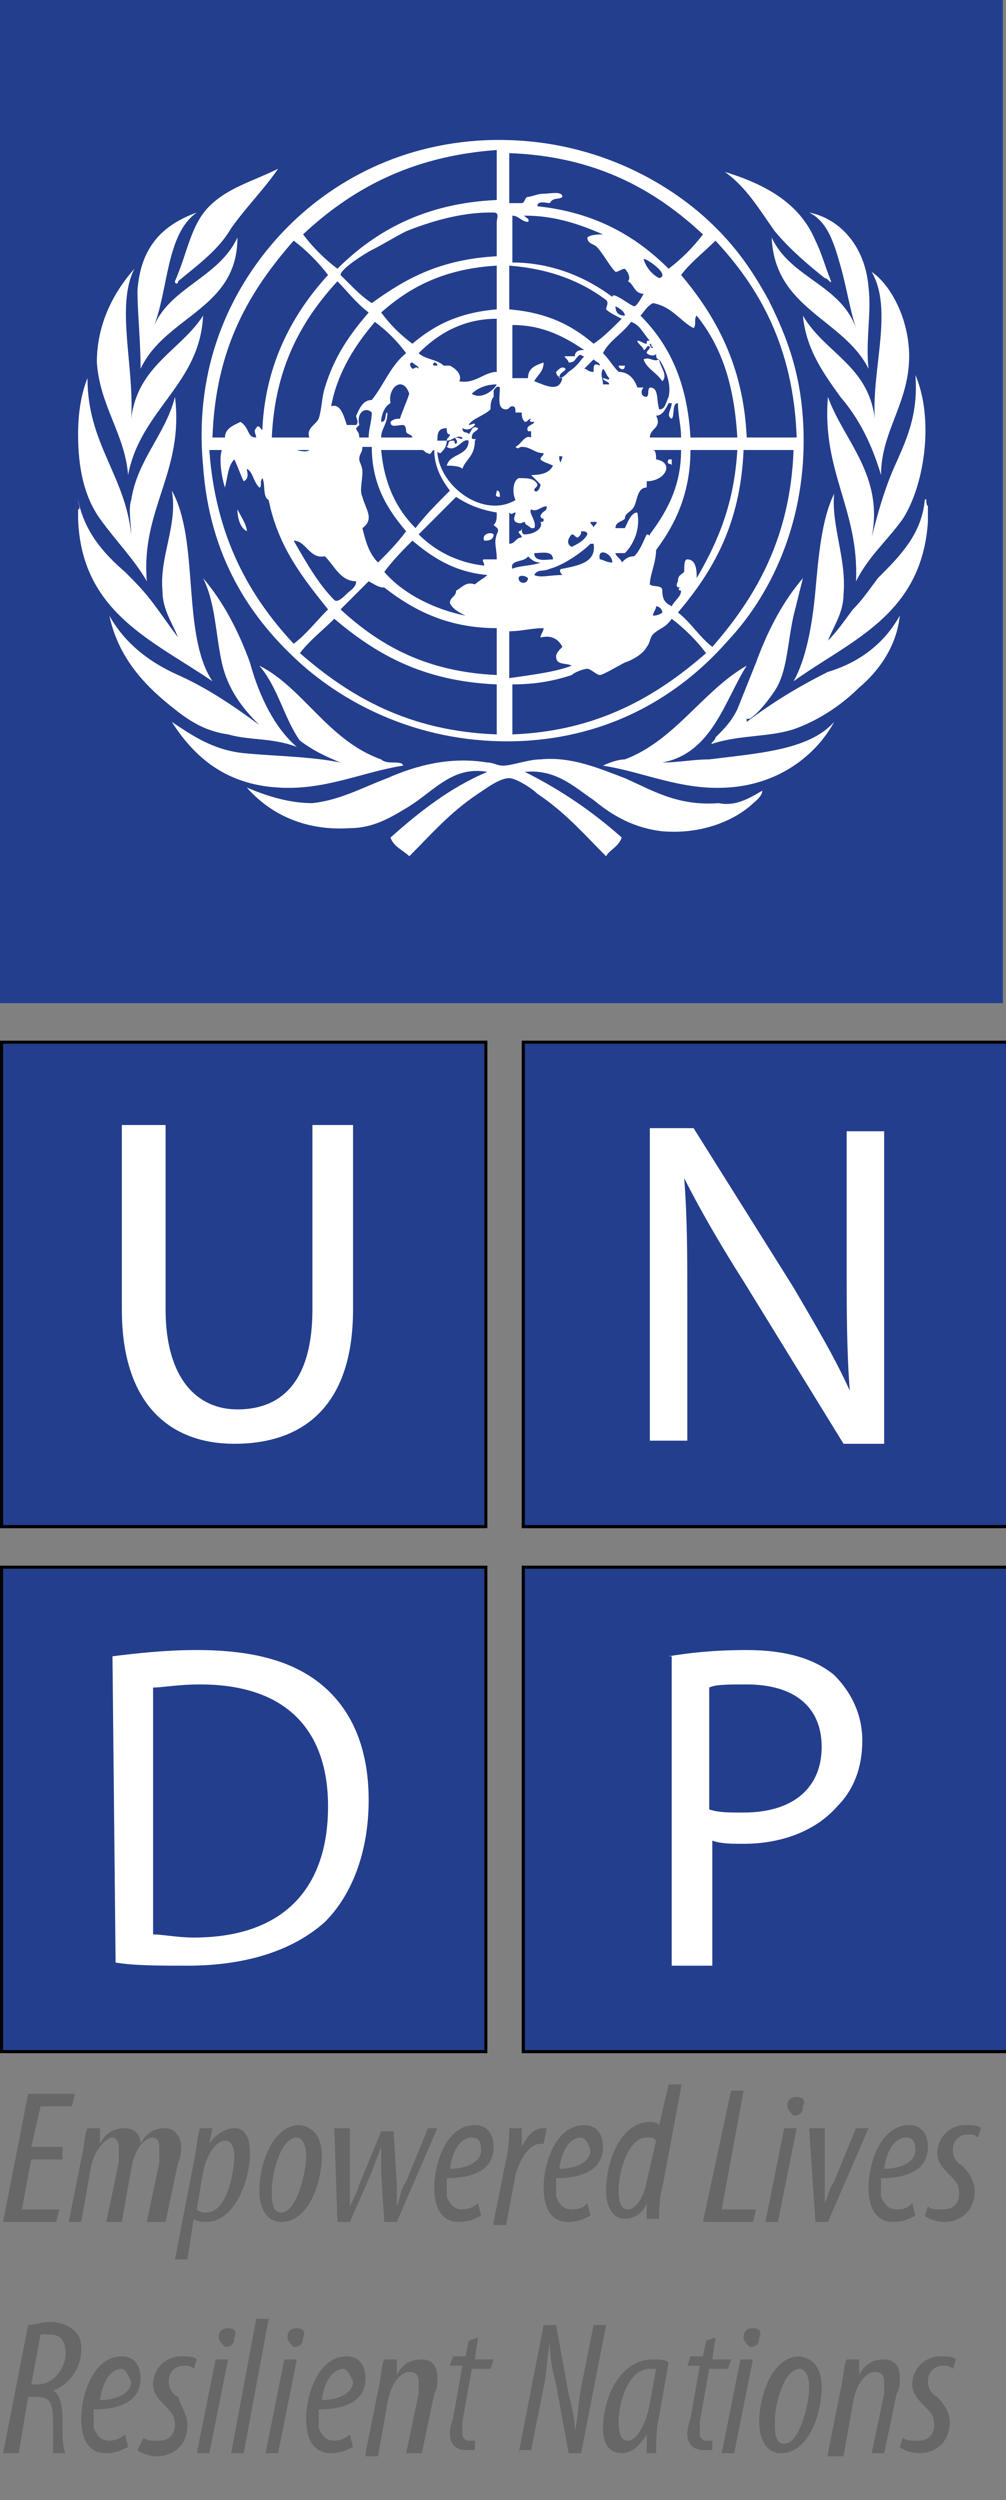 <?xml version="1.0" encoding="utf-8"?>
<!-- Generator: Adobe Illustrator 19.2.0, SVG Export Plug-In . SVG Version: 6.00 Build 0)  -->
<svg version="1.1" id="Layer_1" xmlns="http://www.w3.org/2000/svg" xmlns:xlink="http://www.w3.org/1999/xlink" x="0px" y="0px"
	 viewBox="0 0 32.2 80" style="enable-background:new 0 0 32.2 80;" xml:space="preserve">
<rect x="0" y="0" width="32.2" height="80" fill="#808080" stroke="none"/>
<style type="text/css">
	.st0{fill:#243E8E;}
	.st1{fill:#FFFFFF;}
	.st2{fill:#020202;}
	.st3{enable-background:new    ;}
	.st4{fill:#676767;}
</style>
<g>
	<rect class="st0" width="32.1" height="32.1"/>
	<g id="WzcW1U_1_">
		<g id="XMLID_1_">
			<path class="st1" d="M29.7,16.2c0,0.2,0,0.3,0,0.5c-0.2,3-2.5,3.8-4.3,5.1c0.4-0.7,0.6-1.8,0.7-2.9s0.2-2.3,0.6-3.1
				c-0.1,1,0.4,2.1,0.3,3.2c0,0.6-0.3,1-0.5,1.5c0.3-0.3,0.5-0.6,0.8-1c0.3-0.3,0.5-0.6,0.8-1c0.7-0.7,1.4-1.4,1.5-2.5
				C29.7,15.9,29.6,16.1,29.7,16.2z"/>
			<path class="st1" d="M29.3,12c0.6,1.4,0.3,3.5-0.4,4.6c-0.5,0.7-1.1,1.2-1.5,2c0.1-2.3-1.1-3.5-0.9-5.9c0.5,1.4,1.8,2.5,1.4,4.5
				c0.2-0.8,0.4-1.5,0.7-2.2C29,14.1,29.4,13.3,29.3,12z"/>
			<path class="st1" d="M29.1,11.4c0,1.5-0.9,2.4-0.9,3.8c-0.3-1-0.7-1.8-1.3-2.5c-0.5-0.7-1.1-1.5-1.2-2.6c0.7,1.2,2.1,1.6,2.3,3.3
				c-0.1-1.6,0.6-3.5-0.1-4.7C28.5,9.1,29.1,10.2,29.1,11.4z"/>
			<path class="st1" d="M28.8,19.7c-0.1,1-0.7,1.8-1.3,2.3c-0.5,0.5-1.2,1-2,1.3s-1.8,0.2-2.7,0.5c-0.1,0,0.1-0.1,0.1-0.2
				c0.3-0.3,0.5-0.5,0.7-0.9c0.2-0.5,0.4-1,0.6-1.5c0.4-1.1,0.9-2,1.5-2.7c-0.1,0.4-0.2,0.8-0.3,1.2c-0.2,0.9-0.2,1.8-0.6,2.4
				c-0.2,0.3-0.5,0.7-0.8,0.9c0,0,0,0-0.1,0c0,0,0,0,0,0.1c0.8-0.6,1.6-1.1,2.6-1.6C27.5,21.2,28.3,20.6,28.8,19.7z"/>
			<path class="st1" d="M27.8,9.2c0.1,0.8-0.1,1.7,0,2.6c-0.8-1.6-3-1.9-3.1-4.2c0.6,1.3,2.2,1.5,2.7,2.9c-0.2-0.6-0.3-1.3-0.5-2
				s-0.4-1.4-1-1.7C26.9,7,27.7,7.9,27.8,9.2z"/>
			<path class="st1" d="M26.6,9c0,0.1-0.1-0.1-0.2-0.1c-0.5-0.4-1.1-0.9-1.6-1.5c-0.5-0.7-0.9-1.4-1.6-1.9l0,0
				c1.3,0.4,2.4,1,2.9,2.2C26.3,8.1,26.4,8.5,26.6,9z"/>
			<path class="st1" d="M25.7,13.4c0.2,3-0.9,5.5-2.4,7.1c-1.4,1.6-3.5,3-6.4,3.2c-3.1,0.2-5.6-1-7.2-2.4c-1.7-1.5-3-3.5-3.2-6.4
				c-0.3-3.2,0.9-5.6,2.3-7.2s3.6-3,6.5-3.2c3.1-0.2,5.6,1,7.2,2.4c0.9,0.8,1.5,1.6,2.1,2.7C25.2,10.8,25.6,11.9,25.7,13.4z
				 M23.9,14c0.5,0,1,0,1.6,0c-0.1-2.9-1.2-4.8-2.6-6.3c-0.4,0.4-0.8,0.7-1.1,1.1C22.9,10.1,23.8,11.7,23.9,14z M25.4,14.4
				c-0.5,0-1,0-1.6,0c-0.1,2.4-1,3.9-2.1,5.2c0.4,0.3,0.7,0.8,1.1,1.1C24.2,19.1,25.3,17.2,25.4,14.4z M22.1,14c0.5,0,1,0,1.5,0
				c-0.1-1.7-0.5-2.9-1.3-3.9c-0.1,0.1,0,0.3-0.1,0.4c-0.4-0.2-0.7-0.7-1.3-0.8c-0.2,0.1-0.3,0.3-0.4,0.4C21.4,11,22,12.2,22.1,14z
				 M23.6,14.4c-0.5,0-1,0-1.5,0c0,1.4-0.5,2.4-1.1,3.2c0,0.4-0.2,0.8-0.2,1.1c0.1,0.1,0.4,0,0.4,0.2c0,0.3,0.1,0.4,0.3,0.5
				c0.1-0.2,0.3-0.3,0.3-0.5c-0.1,0-0.1-0.1,0-0.1c-0.1,0-0.2,0-0.1-0.2c0-0.2,0.1-0.2,0.2-0.3c0-0.2,0-0.4,0.1-0.4
				c0.3,0,0.3,0.4,0.3,0.6C23,17.3,23.5,16.1,23.6,14.4z M21.4,8.6c0.4-0.3,0.8-0.7,1.1-1.1C21,6.1,19.1,5,16.3,4.9c0,0.5,0,1,0,1.6
				c0.1,0,0.3,0,0.4,0s0.1-0.2,0.2-0.2s0.3-0.1,0.5-0.1S18,6.1,18,6.3c-0.1,0.1-0.3,0-0.4,0.2c-0.1,0-0.4-0.1-0.4,0.1
				C19.1,6.8,20.4,7.6,21.4,8.6z M22.6,20.9c-0.3-0.4-0.7-0.8-1.1-1.1c-0.2,0.3-0.4,0.3-0.6,0.5c-0.1,0.1-0.1,0.3-0.2,0.4
				c-0.1,0.2-0.4,0.4-0.7,0.5c-0.2,0.1-0.7,0.4-0.8,0.4c-0.1,0-0.3-0.2-0.4-0.2s-0.4,0.1-0.5,0.2c-0.6,0.2-1.2,0.3-1.9,0.3
				c0,0.5,0,1,0,1.6C19.1,23.4,21,22.3,22.6,20.9z M20.8,14c0.3,0,0.7,0,1,0c0-0.4-0.1-0.7-0.1-1.1c-0.2,0-0.1,0.4-0.2,0.5
				c-0.2-0.1,0-0.3,0-0.5c0,0,0,0-0.1,0c-0.1,0.2-0.2,0.4-0.4,0.4C21.2,13.7,20.8,13.7,20.8,14z M21.8,14.4c-0.3,0-0.6,0-0.9,0
				c0.1,0,0.1,0.2,0.1,0.3c0.6,0.1,0.3,0.7-0.3,0.7c0,0.1,0,0.1,0,0.2c-0.3,0-0.3,0.4-0.4,0.6c-0.1,0.2-0.3,0.2-0.3,0.4
				c-0.1,0.1-0.3,0.1-0.3,0.3c0.1,0,0.3,0,0.3,0c0.1-0.2,0.2-0.5,0.4-0.5c0.1,0.5-0.1,1-0.4,1.3c-0.1,0-0.2,0-0.3,0
				c0,0.1,0.2,0.2,0.2,0.3c0.1-0.1,0.2-0.2,0.4-0.2c0.2-0.2,0.3-0.5,0.4-0.7c0.1,0,0.1,0.1,0.1,0C21.4,16.3,21.8,15.5,21.8,14.4z
				 M21.4,12.7c0.1-0.4-0.1-0.9-0.3-1.2c0,0.2,0.3,0.5,0.1,0.7c-0.2-0.3-0.5-0.4-0.6-0.7c0.2-0.1,0.3,0.1,0.5,0
				c-0.1,0-0.1-0.1-0.1-0.2c0,0.1-0.2,0.1-0.3,0c0-0.1,0.1-0.1,0.1-0.2c-0.1-0.1-0.1,0.1-0.2,0.1c0-0.1-0.2-0.2-0.2-0.3
				c0.1,0,0.2,0.1,0.3,0.1c0-0.1,0-0.1,0.1-0.1c-0.2-0.2-0.3-0.5-0.6-0.6c-0.3,0.4-0.7,0.6-0.9,1c0.2,0.2,0.3,0.4,0.5,0.6
				c0.3,0,0.5,0.2,0.6,0.5c0.1,0,0.2,0,0.2,0c-0.1,0.1-0.1,0.3,0.1,0.3c0.1-0.1,0-0.2,0.1-0.3c0.3,0,0.2,0.4,0.3,0.7
				C21.3,13.1,21.3,12.9,21.4,12.7C21.3,12.7,21.4,12.7,21.4,12.7z M21.2,19.6c0-0.1-0.1-0.2-0.2-0.2c0,0.1-0.1,0.2-0.1,0.3
				C21.1,19.7,21.2,19.6,21.2,19.6z M21.1,8.9c0.4-0.1-0.5-0.7-0.5-0.6C20.7,8.6,20.9,8.8,21.1,8.9z M20.8,11c0,0.1,0.1,0.2,0.1,0.1
				C20.8,11.1,20.9,11,20.8,11z M20.3,9.8c0.1,0,0.3-0.4,0.3-0.4c-0.3,0-0.3-0.3-0.5-0.4c0.1-0.1,0-0.3-0.1-0.4
				c-0.1,0-0.2,0.1-0.3,0.1c-0.2-0.2-0.4-0.6-0.6-0.8c-0.1-0.1-0.3-0.1-0.3-0.3c0.1-0.1,0.4-0.1,0.5-0.1c-0.7-0.3-1.5-0.6-2.5-0.6
				c-0.1,0,0.2,0.1,0.1,0.2c-0.2,0-0.3-0.2-0.5-0.2c0,0.5,0,1,0,1.5c1.3,0,2.4,0.5,3.2,1.1C19.6,9.3,20.2,9.8,20.3,9.8z M20,10.1
				c0-0.1-0.1-0.2-0.3-0.3C19.7,10,19.8,10.1,20,10.1z M19.9,10.2c-0.2-0.1-0.4-0.2-0.5-0.3c0-0.1,0.1-0.2,0-0.3
				c-0.8-0.6-1.8-1-3.1-1.1c0,0.5,0,0.9,0,1.4c1.2,0.1,2,0.5,2.7,1.1C19.3,10.8,19.6,10.5,19.9,10.2z M19.2,17.9
				c0.1,0,0.2,0.1,0.4,0.1C19.6,17.7,19.1,17.5,19.2,17.9z M19.3,12.1c0.1,0,0.2,0.1,0.2,0c-0.1-0.1-0.1-0.2-0.2-0.3
				c-0.1,0.2,0,0.3,0,0.5c0.1,0,0.1,0,0.2,0C19.5,12.2,19.3,12.2,19.3,12.1z M19.2,11.7c0-0.1-0.1-0.1-0.2-0.2
				c-0.1,0.1-0.2,0.2-0.3,0.3c0.1,0,0.1,0.1,0.3,0.1C19,11.7,19,11.6,19.2,11.7z M19,16.9c0-0.1,0.1-0.1,0.1-0.2c0,0-0.1,0-0.2,0
				C18.9,16.8,19,16.8,19,16.9z M18,18.2c0.5-0.1,1.1-0.2,1-0.8h-0.1c-0.3,0.3-0.9,0.7-1.3,0.8c-0.2,0.1-0.4,0-0.5,0.2
				c0.2,0.1,0.5,0,0.9,0C17.9,18.3,17.9,18.2,18,18.2z M18.8,17.1c0-0.1-0.1-0.1-0.2-0.1c0,0.1,0,0.1-0.1,0.2
				c-0.1,0-0.1-0.1-0.2-0.1c-0.1,0.1-0.2,0.3,0,0.4C18.5,17.4,18.7,17.3,18.8,17.1z M18.7,11.4c-0.1,0-0.1-0.1-0.2,0
				s-0.1,0.2-0.3,0.2c0-0.1-0.2-0.2-0.1-0.2s0.2,0,0.3,0c0-0.2,0.2-0.2,0.3-0.2c-0.6-0.4-1.3-0.8-2.3-0.8c0,0.6,0,1.1,0,1.7
				c0.2,0,0.3,0,0.5,0c0-0.3,0.2-0.4,0.5-0.5c0,0.3-0.2,0.4-0.3,0.6c0.3,0.1,0.8,0.4,0.9-0.1c-0.1,0-0.2-0.1-0.2-0.2
				c0.1-0.1,0.2-0.2,0.3-0.1c0,0.1-0.2,0.1-0.2,0.3c0.1,0,0.2-0.1,0.3-0.2C18.5,11.7,18.6,11.5,18.7,11.4z M18.3,21.3
				c-0.2-0.1-0.5,0-0.5-0.3c0-0.1,0.1-0.2,0.2-0.3c-0.1-0.2-0.3-0.4-0.7-0.3c0-0.1,0.1-0.2,0.1-0.3c-0.4,0-0.7,0.1-1.1,0.1
				c0,0.5,0,1,0,1.5C17,21.6,17.8,21.5,18.3,21.3z M18,14.6c-0.1,0-0.1,0-0.1,0c0,0.1,0,0.2,0.1,0.2C17.9,14.8,18,14.7,18,14.6z
				 M17.7,14.9c-0.2-0.1-0.3-0.1-0.4-0.2c0-0.1,0.1-0.1,0.1-0.2c-0.3,0-0.4-0.2-0.7-0.2c-0.1,0-0.1,0.1-0.2,0
				c0.2-0.1,0.3-0.4,0.5-0.3c0-0.1,0-0.1,0-0.2c-0.1,0-0.1,0-0.1,0c-0.1-0.2,0.2-0.2,0.2-0.3c-0.1,0-0.2,0-0.1-0.1
				c-0.1,0-0.1,0.1-0.2,0.1c-0.1-0.1-0.1-0.2-0.1-0.3c-0.1,0-0.1,0-0.2,0c0-0.1,0-0.2-0.1-0.2s-0.1,0.1-0.2,0.1
				c-0.3,0-0.2-0.4-0.2-0.7c-0.1-0.1-0.2,0.1-0.2,0.1c0,0.1,0,0.1,0,0.2c-0.1,0.1-0.1,0.3-0.1,0.4c-0.2,0.2-0.6,0.3-0.7,0.5
				c0.1,0,0.2-0.1,0.2,0c-0.1,0.1-0.2,0.2-0.4,0.1c0,0.2,0.2,0.1,0.2,0.2c0.1-0.1,0.1-0.3,0.3-0.2c0,0.1-0.2,0.1-0.2,0.3
				c0,0.1,0.2,0,0.1,0.1c0,0.5-0.3,0.6-0.4,0.9c-0.1-0.1-0.4-0.1-0.5-0.1c0.1-0.4,0.7-0.3,0.7-0.8c-0.2-0.1-0.4,0.4-0.7,0.2
				c0.1-0.1,0-0.2,0.2-0.2c0.1,0,0,0.1,0.1,0.1c0.1-0.1-0.1-0.2,0-0.2s0.2,0.1,0.2,0c-0.2-0.1-0.3,0.1-0.5,0.1
				c0-0.1,0.1-0.1,0.1-0.2c-0.1,0-0.1-0.1-0.1-0.2c-0.3,0-0.3,0.2-0.3,0.4c0.1,0,0.2,0,0.3,0c0,0.2-0.1,0.3-0.2,0.4
				c-0.1,0-0.1-0.1-0.1,0c0.1,1.1,1.5,2.1,2.5,1.5c0.1,0,0.3-0.1,0.3-0.1C16.7,16,16.6,16,16.5,16c-0.1-0.2-0.1-0.6,0.1-0.7
				c0.3,0,0.5,0,0.6,0.2c0,0.1-0.1,0.1-0.1,0.2c0.1,0.1,0.2-0.1,0.2-0.2c-0.1-0.1-0.2-0.2-0.3-0.3C17.4,15.2,17.6,15.1,17.7,14.9z
				 M17.5,16.2c-0.2,0-0.3,0.2-0.5,0.1c-0.1,0.1,0.2,0.4,0.1,0.6c0,0,0,0-0.1,0c-0.1-0.1-0.2-0.1-0.2-0.2c-0.1,0-0.1,0.1-0.3,0
				c-0.1-0.1,0-0.2,0-0.3c-0.1,0-0.1,0.1-0.2,0c0,0.3,0,0.7,0,1c0.2,0,0.2-0.2,0.4-0.2c0-0.1-0.1-0.1-0.1-0.2c0.1,0,0.1-0.1,0.1-0.1
				c0,0.1,0,0.2,0.1,0.2c0.3,0,0.6-0.2,0.5-0.4c0.1,0,0.1,0,0.1-0.1c0,0-0.1,0-0.1-0.1C17.4,16.3,17.5,16.4,17.5,16.2z M17.1,17.7
				c0,0.3,0.4,0.2,0.6,0.2C17.7,17.6,17.3,17.7,17.1,17.7z M17.3,18c-0.2,0-0.3-0.1-0.4-0.2c-0.1,0.2-0.6,0.1-0.5,0.4
				C16.6,18.1,17.1,18.1,17.3,18z M16.6,18.5c0,0.2,0.3,0.2,0.3,0C16.8,18.4,16.6,18.4,16.6,18.5z M15.8,16.8
				c0.1-0.1,0.1-0.2,0.1-0.4c-0.6-0.1-1-0.3-1.3-0.5c-0.4,0.4-0.8,0.8-1.2,1.2c0.5,0.5,1.2,0.9,2.1,1c0-0.1-0.1-0.2,0-0.2
				s0.2,0,0.4,0c0-0.4-0.1-0.5,0-0.8C16,16.9,15.9,16.9,15.8,16.8z M15.9,8.2c0-0.4,0-0.8,0-1.1c0-0.1,0.1-0.3-0.1-0.3
				c0,0,0,0-0.1,0C14.9,6.8,14,7,13,7.4c-0.4,0.2-0.7,0.4-1.1,0.6c-0.2,0.1-1,0.6-1,0.8L11.1,9c0.3,0.3,0.5,0.5,0.8,0.7
				C13,8.9,14.1,8.3,15.9,8.2z M15.9,23.5c0-0.5,0-1,0-1.6c-2.4-0.1-3.9-1-5.2-2.1c-0.4,0.4-0.8,0.7-1.1,1.1
				C11.2,22.3,13.1,23.4,15.9,23.5z M15.9,21.6c0-0.5,0-1,0-1.5c-1.6,0-2.7-0.6-3.6-1.3c-0.2,0-0.3-0.1-0.5-0.2
				c-0.3,0.3-0.6,0.6-0.9,0.9C12.2,20.7,13.7,21.5,15.9,21.6z M15.9,11.9c0-0.6,0-1.1,0-1.7c-1.1,0-1.9,0.5-2.5,1.1
				c0.2,0.2,0.6,0.2,0.8,0.4c0.1,0,0.2,0,0.2,0c0.2,0.1,0.4,0.3,0.3,0.5C15.2,12.3,15.5,11.9,15.9,11.9z M15.9,9.9
				c0-0.5,0-0.9,0-1.4c-1.7,0.1-2.8,0.7-3.7,1.5c0.3,0.4,0.6,0.7,1,1C13.9,10.4,14.7,10,15.9,9.9z M15.9,6.4c0-0.5,0-1,0-1.6
				C13.1,5,11.2,6.1,9.7,7.5c0.3,0.4,0.7,0.8,1.1,1.1C12,7.4,13.6,6.5,15.9,6.4z M15.9,12.3c-0.3,0-0.6,0.1-0.8,0.3
				C15.4,12.8,15.8,12.5,15.9,12.3z M15.2,18.7c0.1-0.1,0.3-0.2,0.4-0.3c-1.1-0.1-1.8-0.6-2.4-1.1c-0.3,0.3-0.6,0.6-0.9,1
				c0.6,0.7,1.6,1.2,2.6,1.4c-0.2-0.1-0.4-0.2-0.5-0.4c0-0.2,0.2-0.2,0.2-0.4C14.8,18.8,14.9,18.6,15.2,18.7z M14.4,15.7
				c-0.3-0.4-0.5-0.8-0.5-1.3c-0.1,0-0.1,0.2-0.2,0.1c-0.1,0-0.1-0.1-0.2-0.1c-0.4,0-1,0-1.3,0c0.1,1.1,0.5,1.9,1.1,2.5
				C13.6,16.5,14,16.1,14.4,15.7z M14,11.7c0-0.1-0.1-0.1-0.1-0.1C13.8,11.7,13.9,11.7,14,11.7z M13.2,11.8c0.1,0,0.1-0.1,0.2,0
				c0-0.1-0.1-0.1-0.2-0.2C13.1,11.6,13.1,11.7,13.2,11.8z M12.2,14c0.3,0,0.7,0,1,0c0-0.1-0.2-0.1-0.2-0.2c0,0,0-0.2-0.1-0.2
				c-0.2,0-0.4,0.1-0.4-0.1c0.1-0.1,0.2-0.1,0.3-0.1c0.1-0.3,0.2-0.5,0.3-0.8c-0.2-0.6-0.7-0.2-0.6,0.3c-0.2,0.1-0.3,0.4-0.3,0.6
				c0.2,0,0.1-0.3,0.2-0.3C12.4,13.6,12.2,13.7,12.2,14z M13,11.3c-0.3-0.4-0.6-0.7-1-1c-0.6,0.7-1.2,1.6-1.4,2.7
				c0.3-0.1,0.4,0.3,0.5,0.6c0.1,0,0.2,0,0.3,0c0.1-0.1,0-0.2,0-0.3c0.1-0.2,0.2-0.5,0.5-0.5C12.3,12.3,12.5,11.7,13,11.3z M12.1,18
				c0.3-0.3,0.6-0.6,0.9-1c-0.6-0.7-1.1-1.5-1.1-2.7c-0.1,0-0.3,0-0.3,0c0,0.2-0.1,0.2-0.1,0.4c0,0.1,0.1,0.2,0.1,0.4
				c0,0.3-0.1,0.6,0,0.8c0.1,0.4,0.4,0.7,0,1C11.7,17.3,11.8,17.7,12.1,18z M11.8,14c0-0.3,0.1-0.5,0.1-0.8c-0.2-0.2-0.5,0-0.4,0.4
				l-0.1,0.1c0,0.1,0.1,0.1,0.1,0.3C11.6,14,11.7,14,11.8,14z M11.1,19c0.1-0.1,0.3-0.2,0.3-0.4c-0.5,0-0.7-0.5-1-0.8
				c-0.5,0.1-0.6-0.5-1-0.5c0.4,0.7,0.8,1.4,1.3,1.9C10.8,19.3,11,19.1,11.1,19z M11.8,10c-0.4-0.3-0.7-0.7-1-1
				c-1.1,1.2-2,2.7-2.1,5c0.4,0,0.8,0,1.2,0c-0.1-0.3,0.2-0.4,0.3-0.6c0.1-0.3,0.1-0.7,0.2-1C10.7,11.4,11.2,10.7,11.8,10z
				 M10.5,8.8C10.2,8.4,9.8,8,9.4,7.7C8,9.3,6.9,11.1,6.8,14c0.1,0,0.3,0,0.4,0c0-0.3,0.3-0.4,0.5-0.5C8,13.7,7.9,14,8.2,14
				c0-0.1-0.1-0.2,0-0.3c0.1-0.2,0.2,0.2,0.2,0C8.5,11.6,9.4,10,10.5,8.8z M9.4,20.6c0.4-0.3,0.7-0.7,1.1-1.1c-0.8-1-1.6-2-1.9-3.5
				c-0.2-0.1-0.1-0.5-0.2-0.7c-0.1,0.1,0,0.3-0.1,0.3c-0.2-0.2-0.2-0.5-0.4-0.6c0,0.1,0.1,0.3-0.1,0.4c-0.1-0.2-0.2-0.5-0.3-0.7
				c-0.2,0.2-0.2,0.5-0.3,0.9c-0.1-0.3-0.2-0.9-0.1-1.2c-0.1,0-0.2,0-0.4,0C6.9,17.2,8,19.1,9.4,20.6z M9.9,14.4c-0.2,0-0.4,0-0.5,0
				s0.1,0,0.1,0S9.8,14.5,9.9,14.4z"/>
			<path class="st1" d="M26.7,23.1c-0.6,1.1-1.8,2-3.4,2.1c-1.5,0.1-2.7-0.5-4-0.7c0.2-0.1,0.5-0.2,0.7-0.2c1.6-0.6,2.5-2.2,3.9-3
				c-0.7,1.1-1.1,2.8-2.7,3.1c0.5,0,1-0.1,1.5-0.1C24.3,24.1,25.9,24,26.7,23.1z"/>
			<path class="st1" d="M24.4,25.3c0,0.2-0.3,0.4-0.4,0.5c-0.6,0.5-1.6,0.9-2.8,0.8c-0.9-0.1-1.6-0.5-2.2-1c-0.6-0.4-1.2-1-2.2-0.9
				c1.2,0.6,2.2,1.3,3.1,2.1c-0.1,0.3-0.4,0.4-0.5,0.6c-0.7-0.7-1.3-1.4-2.2-2c-0.2-0.2-0.7-0.5-0.9-0.5c-0.3,0-0.7,0.3-1,0.5
				c-0.9,0.6-1.5,1.3-2.2,2c-0.2-0.2-0.5-0.3-0.6-0.6c0.9-0.8,1.9-1.6,3.1-2.1c-1.1-0.2-1.7,0.6-2.5,1.1c-0.5,0.3-1.1,0.7-1.9,0.7
				c-1.5,0.1-2.6-0.5-3.3-1.3l0,0c0.7,0.3,1.4,0.5,2.1,0.5c0.9-0.1,1.6-0.5,2.4-0.8c0.9-0.4,2-0.7,3.2-0.5c0.2,0,0.3,0.1,0.5,0.1
				c0.3,0,0.8-0.2,1.2-0.2c1-0.1,1.9,0.3,2.7,0.6c0.9,0.4,1.7,0.9,3,0.8C23.5,25.8,23.9,25.6,24.4,25.3z"/>
			<path class="st1" d="M21.5,14.7c0,0,0,0.1,0,0.2c0-0.1-0.2,0-0.1-0.2C21.4,14.7,21.4,14.7,21.5,14.7z"/>
			<path class="st1" d="M19.8,11.7c0.1,0,0.1,0,0.2,0C20,11.9,19.8,11.8,19.8,11.7z"/>
			<path class="st1" d="M15.9,15.7c0.1,0,0.1,0.1,0.1,0.2C15.8,15.9,15.9,15.8,15.9,15.7z"/>
			<path class="st1" d="M15.8,17.1c0,0.2-0.2,0.2-0.3,0.2C15.4,17.1,15.7,17,15.8,17.1z"/>
			<path class="st1" d="M12.6,24.4c0.1,0,0.3,0,0.3,0.1c-1.3,0.2-2.5,0.8-4,0.7c-1.7-0.1-2.7-1-3.4-2.1c0.6,0.4,1.3,0.9,2.3,1
				s2.1,0.1,3.1,0.3c-0.5-0.2-0.9-0.4-1.3-0.7C9.1,23,8.9,22,8.3,21.3c1.4,0.7,2.2,2.4,3.9,3C12.3,24.4,12.5,24.4,12.6,24.4z"/>
			<path class="st1" d="M8,21.2c0.3,1.1,0.8,2.1,1.5,2.7c-0.8-0.3-1.5-0.2-2.2-0.4c-0.7-0.1-1.2-0.4-1.7-0.8c-0.9-0.7-1.8-1.6-2.1-3
				c0.5,0.9,1.3,1.5,2.2,1.9s1.8,1,2.6,1.6c-0.5-0.5-1-1.1-1.2-2s-0.2-1.9-0.6-2.7C7.1,19.2,7.6,20.1,8,21.2z"/>
			<path class="st1" d="M8.9,5.4C8.5,6,7.9,6.6,7.4,7.3C7,8,6.3,8.5,5.7,9c0,0.1-0.1,0.1-0.1,0C6,8.1,6.1,7.2,6.7,6.6
				S8.1,5.8,8.9,5.4z"/>
			<path class="st1" d="M7.6,16.3c0.1,0.2,0.3,0.5,0.3,0.7C7.7,16.9,7.6,16.6,7.6,16.3z"/>
			<path class="st1" d="M7.6,7.6c0,2.3-2.3,2.5-3.1,4.2c0-0.9-0.1-1.8-0.1-2.5c0.1-1.4,0.8-2.1,1.9-2.5l0,0c-1,0.7-0.9,2.5-1.4,3.7
				C5.4,9.2,7,8.9,7.6,7.6z"/>
			<path class="st1" d="M5.5,15.7c0.9,1.6,0.3,4.6,1.3,6.1c-1.9-1.3-4.2-2.2-4.3-5.2c0-0.1,0-0.2,0-0.3c0.1,0,0-0.2,0-0.3
				c0.2,1,0.8,1.7,1.5,2.3c0.3,0.3,0.6,0.6,0.9,1s0.5,0.7,0.8,1.1c-0.2-0.5-0.5-0.9-0.5-1.5C5.1,17.8,5.7,16.8,5.5,15.7z"/>
			<path class="st1" d="M5.6,12.7c0.3,2.4-1.1,3.6-0.9,5.9c-0.4-0.7-1-1.3-1.5-2c-0.5-0.7-0.7-1.6-0.7-2.7c0-0.7,0.1-1.3,0.3-1.8
				c0,2.1,1.2,3.1,1.4,5l0,0l0,0l0,0l0,0c0-0.3-0.1-0.8,0-1.1C4.4,14.7,5.3,13.9,5.6,12.7z"/>
			<path class="st1" d="M6.5,10.1c-0.1,2.2-2,3-2.4,5.1c-0.1-1.3-0.9-2.2-1-3.6c0-1.2,0.5-2.2,1.2-3c-0.6,1.2,0,3.1-0.1,4.8
				C4.4,11.7,5.8,11.2,6.5,10.1z"/>
		</g>
	</g>
	<g>
		<rect y="33.4" class="st0" width="15.5" height="15.5"/>
		<path class="st2" d="M15.6,48.9H0V33.3h15.6V48.9z M0.1,48.8h15.4V33.4H0.1V48.8z"/>
	</g>
	<g>
		<rect x="16.7" y="33.4" class="st0" width="15.5" height="15.5"/>
		<path class="st2" d="M32.2,48.9H16.7V33.3h15.6v15.6H32.2z M16.8,48.8h15.4V33.4H16.8V48.8z"/>
	</g>
	<g>
		<rect y="50.2" class="st0" width="15.5" height="15.5"/>
		<path class="st2" d="M15.6,65.7H0V50.1h15.6V65.7z M0.1,65.6h15.4V50.2H0.1V65.6z"/>
	</g>
	<g>
		<rect x="16.7" y="50.2" class="st0" width="15.5" height="15.5"/>
		<path class="st2" d="M32.2,65.7H16.7V50.1h15.6v15.6H32.2z M16.8,65.6h15.4V50.2H16.8V65.6z"/>
	</g>
	<g>
		<path class="st1" d="M5.3,36v5.9c0,2.2,1,3.2,2.3,3.2c1.5,0,2.4-1,2.4-3.2V36h1.3v5.9c0,3.1-1.6,4.3-3.8,4.3c-2,0-3.6-1.2-3.6-4.3
			V36H5.3z"/>
	</g>
	<g>
		<path class="st1" d="M20.8,46.1v-10h1.4l3.2,5.1c0.7,1.2,1.3,2.2,1.8,3.3l0,0c-0.1-1.3-0.1-2.6-0.1-4.1v-4.2h1.2v10H27L23.8,41
			c-0.7-1.1-1.4-2.3-1.9-3.3l0,0C22,39,22,40.2,22,41.8v4.3H20.8z"/>
	</g>
	<g>
		<path class="st1" d="M3.6,53c0.8-0.1,1.7-0.2,2.7-0.2c1.9,0,3.2,0.4,4.1,1.2s1.4,2,1.4,3.6s-0.5,3-1.4,3.9c-1,0.9-2.5,1.4-4.4,1.4
			c-0.9,0-1.7,0-2.3-0.1L3.6,53L3.6,53z M4.9,61.9c0.3,0,0.8,0.1,1.3,0.1c2.8,0,4.3-1.5,4.3-4.2c0-2.4-1.3-3.9-4.1-3.9
			c-0.7,0-1.2,0.1-1.5,0.1V61.9z"/>
	</g>
	<g>
		<path class="st1" d="M21.4,53c0.6-0.1,1.4-0.2,2.5-0.2c1.3,0,2.2,0.3,2.8,0.8c0.5,0.5,0.9,1.2,0.9,2.1c0,0.9-0.3,1.6-0.8,2.1
			c-0.7,0.8-1.8,1.2-3,1.2c-0.4,0-0.7,0-1-0.1v4h-1.3V53H21.4z M22.7,57.9C23,58,23.3,58,23.8,58c1.6,0,2.5-0.8,2.5-2.1
			s-0.9-2-2.4-2c-0.6,0-1,0-1.2,0.1V57.9z"/>
	</g>
	<g class="st3">
		<path class="st4" d="M2,69.1h-1l-0.3,1.6h1.2l-0.1,0.4H0.1l0.8-4.1h1.5l-0.1,0.4H1.3L1,68.7h1L2,69.1z"/>
		<path class="st4" d="M2.2,71.1l0.4-2c0.1-0.4,0.1-0.8,0.2-1h0.4l0,0.5h0c0.2-0.4,0.5-0.5,0.8-0.5c0.3,0,0.5,0.2,0.5,0.5
			c0.2-0.4,0.5-0.5,0.8-0.5c0.3,0,0.5,0.3,0.5,0.6c0,0.1,0,0.3-0.1,0.5l-0.4,1.9H4.7l0.4-1.9c0-0.2,0-0.3,0-0.5
			c0-0.2-0.1-0.3-0.2-0.3c-0.3,0-0.6,0.4-0.7,1l-0.3,1.7H3.4l0.4-1.9c0-0.2,0-0.3,0-0.5c0-0.2-0.1-0.3-0.2-0.3c-0.2,0-0.6,0.4-0.7,1
			l-0.3,1.7H2.2z"/>
		<path class="st4" d="M5.6,72.3l0.6-3.1c0.1-0.4,0.1-0.8,0.2-1.1h0.4l-0.1,0.5h0c0.2-0.3,0.5-0.5,0.8-0.5c0.4,0,0.5,0.4,0.5,0.8
			c0,0.9-0.5,2.2-1.4,2.2c-0.1,0-0.3,0-0.4-0.1h0L6,72.3H5.6z M6.3,70.7c0.1,0.1,0.2,0.1,0.3,0.1c0.7,0,0.9-1.4,0.9-1.8
			c0-0.3-0.1-0.5-0.3-0.5c-0.3,0-0.6,0.5-0.7,1L6.3,70.7z"/>
		<path class="st4" d="M10.3,69c0,0.8-0.4,2.1-1.3,2.1c-0.5,0-0.7-0.5-0.7-1c0-0.8,0.4-2.1,1.3-2.1C10.2,68.1,10.3,68.6,10.3,69z
			 M8.7,70.1c0,0.3,0,0.7,0.3,0.7c0.5,0,0.8-1.3,0.8-1.8c0-0.3-0.1-0.6-0.3-0.6C9,68.4,8.7,69.5,8.7,70.1z"/>
		<path class="st4" d="M11.2,68.1l0,1.7c0,0.3,0,0.5,0,0.8h0c0.1-0.2,0.2-0.4,0.3-0.7l0.7-1.7h0.4l0.1,1.7c0,0.3,0,0.5,0,0.7h0
			c0.1-0.2,0.1-0.5,0.3-0.8l0.7-1.7H14l-1.3,3h-0.4l-0.1-1.6c0-0.2,0-0.5,0-0.8h0c-0.1,0.3-0.2,0.5-0.3,0.8l-0.7,1.6h-0.4l-0.1-3
			H11.2z"/>
		<path class="st4" d="M15.4,70.9c-0.2,0.1-0.4,0.2-0.7,0.2c-0.6,0-0.8-0.5-0.8-1.1c0-0.8,0.4-2,1.3-2c0.4,0,0.6,0.3,0.6,0.7
			c0,0.7-0.6,1-1.5,1c0,0.1,0,0.4,0,0.6c0.1,0.2,0.2,0.4,0.5,0.4c0.2,0,0.4-0.1,0.5-0.2L15.4,70.9z M15.1,68.4c-0.3,0-0.6,0.3-0.7,1
			c0.5,0,1-0.2,1-0.6C15.4,68.5,15.3,68.4,15.1,68.4z"/>
		<path class="st4" d="M15.8,71.1l0.4-2c0.1-0.4,0.1-0.8,0.1-1h0.4c0,0.2,0,0.3,0,0.6h0c0.2-0.4,0.4-0.6,0.7-0.6c0,0,0.1,0,0.1,0
			l-0.1,0.5c0,0,0,0-0.1,0c-0.4,0-0.7,0.6-0.8,1l-0.3,1.6H15.8z"/>
		<path class="st4" d="M18.9,70.9c-0.2,0.1-0.4,0.2-0.7,0.2c-0.6,0-0.8-0.5-0.8-1.1c0-0.8,0.4-2,1.3-2c0.4,0,0.6,0.3,0.6,0.7
			c0,0.7-0.6,1-1.5,1c0,0.1,0,0.4,0,0.6c0.1,0.2,0.2,0.4,0.5,0.4s0.4-0.1,0.5-0.2L18.9,70.9z M18.6,68.4c-0.3,0-0.6,0.3-0.7,1
			c0.5,0,1-0.2,1-0.6C18.8,68.5,18.7,68.4,18.6,68.4z"/>
		<path class="st4" d="M21.8,66.8L21.2,70c-0.1,0.3-0.1,0.8-0.1,1h-0.4l0-0.5h0c-0.1,0.3-0.4,0.5-0.7,0.5c-0.4,0-0.6-0.4-0.6-0.9
			c0-1,0.5-2.2,1.4-2.2c0.1,0,0.2,0,0.3,0.1l0.3-1.3H21.8z M21,68.5c-0.1-0.1-0.1-0.1-0.3-0.1c-0.6,0-0.9,1.1-0.9,1.7
			c0,0.4,0.1,0.6,0.3,0.6c0.2,0,0.5-0.3,0.6-0.9L21,68.5z"/>
		<path class="st4" d="M23.4,66.9h0.4l-0.7,3.8h1.1l-0.1,0.4h-1.6L23.4,66.9z"/>
		<path class="st4" d="M24.5,71.1l0.6-3h0.4l-0.6,3H24.5z M25.2,67.4c0-0.2,0.1-0.3,0.3-0.3c0.2,0,0.3,0.1,0.2,0.3
			c0,0.2-0.1,0.3-0.3,0.3C25.3,67.6,25.2,67.5,25.2,67.4z"/>
		<path class="st4" d="M26.4,68.1l0,1.7c0,0.3,0,0.5,0,0.7h0c0.1-0.2,0.1-0.4,0.3-0.7l0.7-1.7h0.4l-1.3,3h-0.4l-0.2-3H26.4z"/>
		<path class="st4" d="M29.3,70.9c-0.2,0.1-0.4,0.2-0.7,0.2c-0.6,0-0.8-0.5-0.8-1.1c0-0.8,0.4-2,1.3-2c0.4,0,0.6,0.3,0.6,0.7
			c0,0.7-0.6,1-1.5,1c0,0.1,0,0.4,0,0.6c0.1,0.2,0.2,0.4,0.5,0.4s0.4-0.1,0.5-0.2L29.3,70.9z M29,68.4c-0.3,0-0.6,0.3-0.7,1
			c0.5,0,1-0.2,1-0.6C29.3,68.5,29.2,68.4,29,68.4z"/>
		<path class="st4" d="M29.7,70.6c0.1,0.1,0.2,0.1,0.5,0.1c0.3,0,0.5-0.2,0.5-0.5c0-0.3-0.1-0.4-0.3-0.6c-0.2-0.2-0.4-0.4-0.4-0.7
			c0-0.5,0.4-0.9,0.9-0.9c0.2,0,0.4,0,0.5,0.1l-0.1,0.3c-0.1-0.1-0.2-0.1-0.3-0.1c-0.3,0-0.5,0.2-0.5,0.5c0,0.2,0.1,0.4,0.3,0.5
			c0.2,0.2,0.4,0.5,0.4,0.8c0,0.6-0.4,1-1,1c-0.2,0-0.5-0.1-0.6-0.2L29.7,70.6z"/>
	</g>
	<g class="st3">
		<path class="st4" d="M0.9,74.4c0.2,0,0.4-0.1,0.7-0.1c0.3,0,0.6,0.1,0.8,0.3c0.2,0.2,0.2,0.4,0.2,0.6c0,0.6-0.4,1.1-0.9,1.3v0
			C1.9,76.6,2,76.9,2,77.4c0,0.6,0,0.9,0.1,1.1H1.7c0-0.1,0-0.5,0-1c0-0.6-0.1-0.8-0.5-0.8H0.9l-0.3,1.8H0.1L0.9,74.4z M1,76.3h0.2
			c0.5,0,0.9-0.5,0.9-1c0-0.3-0.1-0.6-0.5-0.6c-0.1,0-0.2,0-0.3,0L1,76.3z"/>
		<path class="st4" d="M4.1,78.3c-0.2,0.1-0.4,0.2-0.7,0.2c-0.6,0-0.8-0.5-0.8-1.1c0-0.8,0.4-2,1.3-2c0.4,0,0.6,0.3,0.6,0.7
			c0,0.7-0.6,1-1.5,1c0,0.1,0,0.4,0,0.6c0.1,0.2,0.2,0.4,0.5,0.4c0.2,0,0.4-0.1,0.5-0.2L4.1,78.3z M3.9,75.8c-0.3,0-0.6,0.3-0.7,1
			c0.5,0,1-0.2,1-0.6C4.1,76,4,75.8,3.9,75.8z"/>
		<path class="st4" d="M4.6,78c0.1,0.1,0.2,0.1,0.5,0.1c0.3,0,0.5-0.2,0.5-0.5c0-0.3-0.1-0.4-0.3-0.6c-0.2-0.2-0.4-0.4-0.4-0.7
			c0-0.5,0.4-0.9,0.9-0.9c0.2,0,0.4,0,0.5,0.1l-0.1,0.3c-0.1-0.1-0.2-0.1-0.3-0.1c-0.3,0-0.5,0.2-0.5,0.5c0,0.2,0.1,0.4,0.3,0.5
			C5.8,77,6,77.3,6,77.6c0,0.6-0.4,1-1,1c-0.2,0-0.5-0.1-0.6-0.2L4.6,78z"/>
		<path class="st4" d="M6.3,78.5l0.6-3h0.4l-0.6,3H6.3z M7,74.8c0-0.2,0.1-0.3,0.3-0.3c0.2,0,0.3,0.1,0.2,0.3c0,0.2-0.1,0.3-0.3,0.3
			C7.1,75,7,74.9,7,74.8z"/>
		<path class="st4" d="M7.4,78.5l0.8-4.3h0.4l-0.8,4.3H7.4z"/>
		<path class="st4" d="M8.5,78.5l0.6-3h0.4l-0.6,3H8.5z M9.2,74.8c0-0.2,0.1-0.3,0.3-0.3c0.2,0,0.3,0.1,0.2,0.3
			c0,0.2-0.1,0.3-0.3,0.3C9.3,75,9.2,74.9,9.2,74.8z"/>
		<path class="st4" d="M11.3,78.3c-0.2,0.1-0.4,0.2-0.7,0.2c-0.6,0-0.8-0.5-0.8-1.1c0-0.8,0.4-2,1.3-2c0.4,0,0.6,0.3,0.6,0.7
			c0,0.7-0.6,1-1.5,1c0,0.1,0,0.4,0,0.6c0.1,0.2,0.2,0.4,0.5,0.4c0.2,0,0.4-0.1,0.5-0.2L11.3,78.3z M11,75.8c-0.3,0-0.6,0.3-0.7,1
			c0.5,0,1-0.2,1-0.6C11.2,76,11.1,75.8,11,75.8z"/>
		<path class="st4" d="M11.7,78.5l0.4-2c0.1-0.4,0.1-0.8,0.2-1h0.4l0,0.5h0c0.2-0.4,0.5-0.5,0.8-0.5c0.4,0,0.5,0.3,0.5,0.6
			c0,0.2,0,0.3-0.1,0.5l-0.4,1.9H13l0.4-1.9c0-0.1,0-0.3,0-0.4c0-0.2-0.1-0.3-0.3-0.3c-0.3,0-0.6,0.4-0.7,1l-0.3,1.7H11.7z"/>
		<path class="st4" d="M15.3,74.8l-0.1,0.7h0.6l-0.1,0.3h-0.6l-0.3,1.7c0,0.2,0,0.3,0,0.4c0,0.1,0.1,0.2,0.2,0.2c0.1,0,0.1,0,0.2,0
			l0,0.3c-0.1,0-0.2,0-0.3,0c-0.3,0-0.5-0.2-0.5-0.5c0-0.1,0-0.2,0.1-0.5l0.3-1.7h-0.4l0.1-0.3h0.4l0.1-0.5L15.3,74.8z"/>
		<path class="st4" d="M16.6,78.5l0.8-4.1h0.4l0.4,2.2c0.1,0.4,0.2,0.8,0.2,1.2h0c0.1-0.4,0.1-0.9,0.2-1.4l0.4-2h0.4l-0.8,4.1h-0.4
			l-0.4-2.2c-0.1-0.4-0.2-0.8-0.2-1.3h0c-0.1,0.4-0.1,1-0.2,1.4l-0.4,2H16.6z"/>
		<path class="st4" d="M20.7,78.5c0-0.2,0-0.3,0-0.6h0c-0.3,0.5-0.6,0.6-0.8,0.6c-0.4,0-0.6-0.3-0.6-0.8c0-0.9,0.5-2.2,1.6-2.2
			c0.2,0,0.4,0,0.5,0.1l-0.3,1.7c-0.1,0.4-0.1,0.9-0.1,1.2H20.7z M21,75.8c-0.1,0-0.1,0-0.2,0c-0.7,0-1,1.1-1,1.7
			c0,0.4,0.1,0.6,0.3,0.6c0.3,0,0.6-0.6,0.7-1.2L21,75.8z"/>
		<path class="st4" d="M22.9,74.8l-0.1,0.7h0.6l-0.1,0.3h-0.6l-0.3,1.7c0,0.2,0,0.3,0,0.4c0,0.1,0.1,0.2,0.2,0.2c0.1,0,0.1,0,0.2,0
			l0,0.3c-0.1,0-0.2,0-0.3,0c-0.3,0-0.5-0.2-0.5-0.5c0-0.1,0-0.2,0.1-0.5l0.3-1.7h-0.4l0.1-0.3h0.4l0.1-0.5L22.9,74.8z"/>
		<path class="st4" d="M23.1,78.5l0.6-3h0.4l-0.6,3H23.1z M23.8,74.8c0-0.2,0.1-0.3,0.3-0.3c0.2,0,0.3,0.1,0.2,0.3
			c0,0.2-0.1,0.3-0.3,0.3C23.9,75,23.8,74.9,23.8,74.8z"/>
		<path class="st4" d="M26.3,76.4c0,0.8-0.4,2.1-1.3,2.1c-0.5,0-0.7-0.5-0.7-1c0-0.8,0.4-2.1,1.3-2.1C26.2,75.5,26.3,76,26.3,76.4z
			 M24.8,77.5c0,0.3,0,0.7,0.3,0.7c0.5,0,0.8-1.3,0.8-1.8c0-0.3-0.1-0.6-0.3-0.6C25.1,75.8,24.8,76.9,24.8,77.5z"/>
		<path class="st4" d="M26.5,78.5l0.4-2c0.1-0.4,0.1-0.8,0.2-1h0.4l0,0.5h0c0.2-0.4,0.5-0.5,0.8-0.5c0.4,0,0.5,0.3,0.5,0.6
			c0,0.2,0,0.3-0.1,0.5l-0.4,1.9h-0.4l0.4-1.9c0-0.1,0-0.3,0-0.4c0-0.2-0.1-0.3-0.3-0.3c-0.3,0-0.6,0.4-0.7,1l-0.3,1.7H26.5z"/>
		<path class="st4" d="M28.9,78c0.1,0.1,0.2,0.1,0.5,0.1c0.3,0,0.5-0.2,0.5-0.5c0-0.3-0.1-0.4-0.3-0.6c-0.2-0.2-0.4-0.4-0.4-0.7
			c0-0.5,0.4-0.9,0.9-0.9c0.2,0,0.4,0,0.5,0.1l-0.1,0.3c-0.1-0.1-0.2-0.1-0.3-0.1c-0.3,0-0.5,0.2-0.5,0.5c0,0.2,0.1,0.4,0.3,0.5
			c0.2,0.2,0.4,0.5,0.4,0.8c0,0.6-0.4,1-1,1c-0.2,0-0.5-0.1-0.6-0.2L28.9,78z"/>
	</g>
</g>
</svg>
